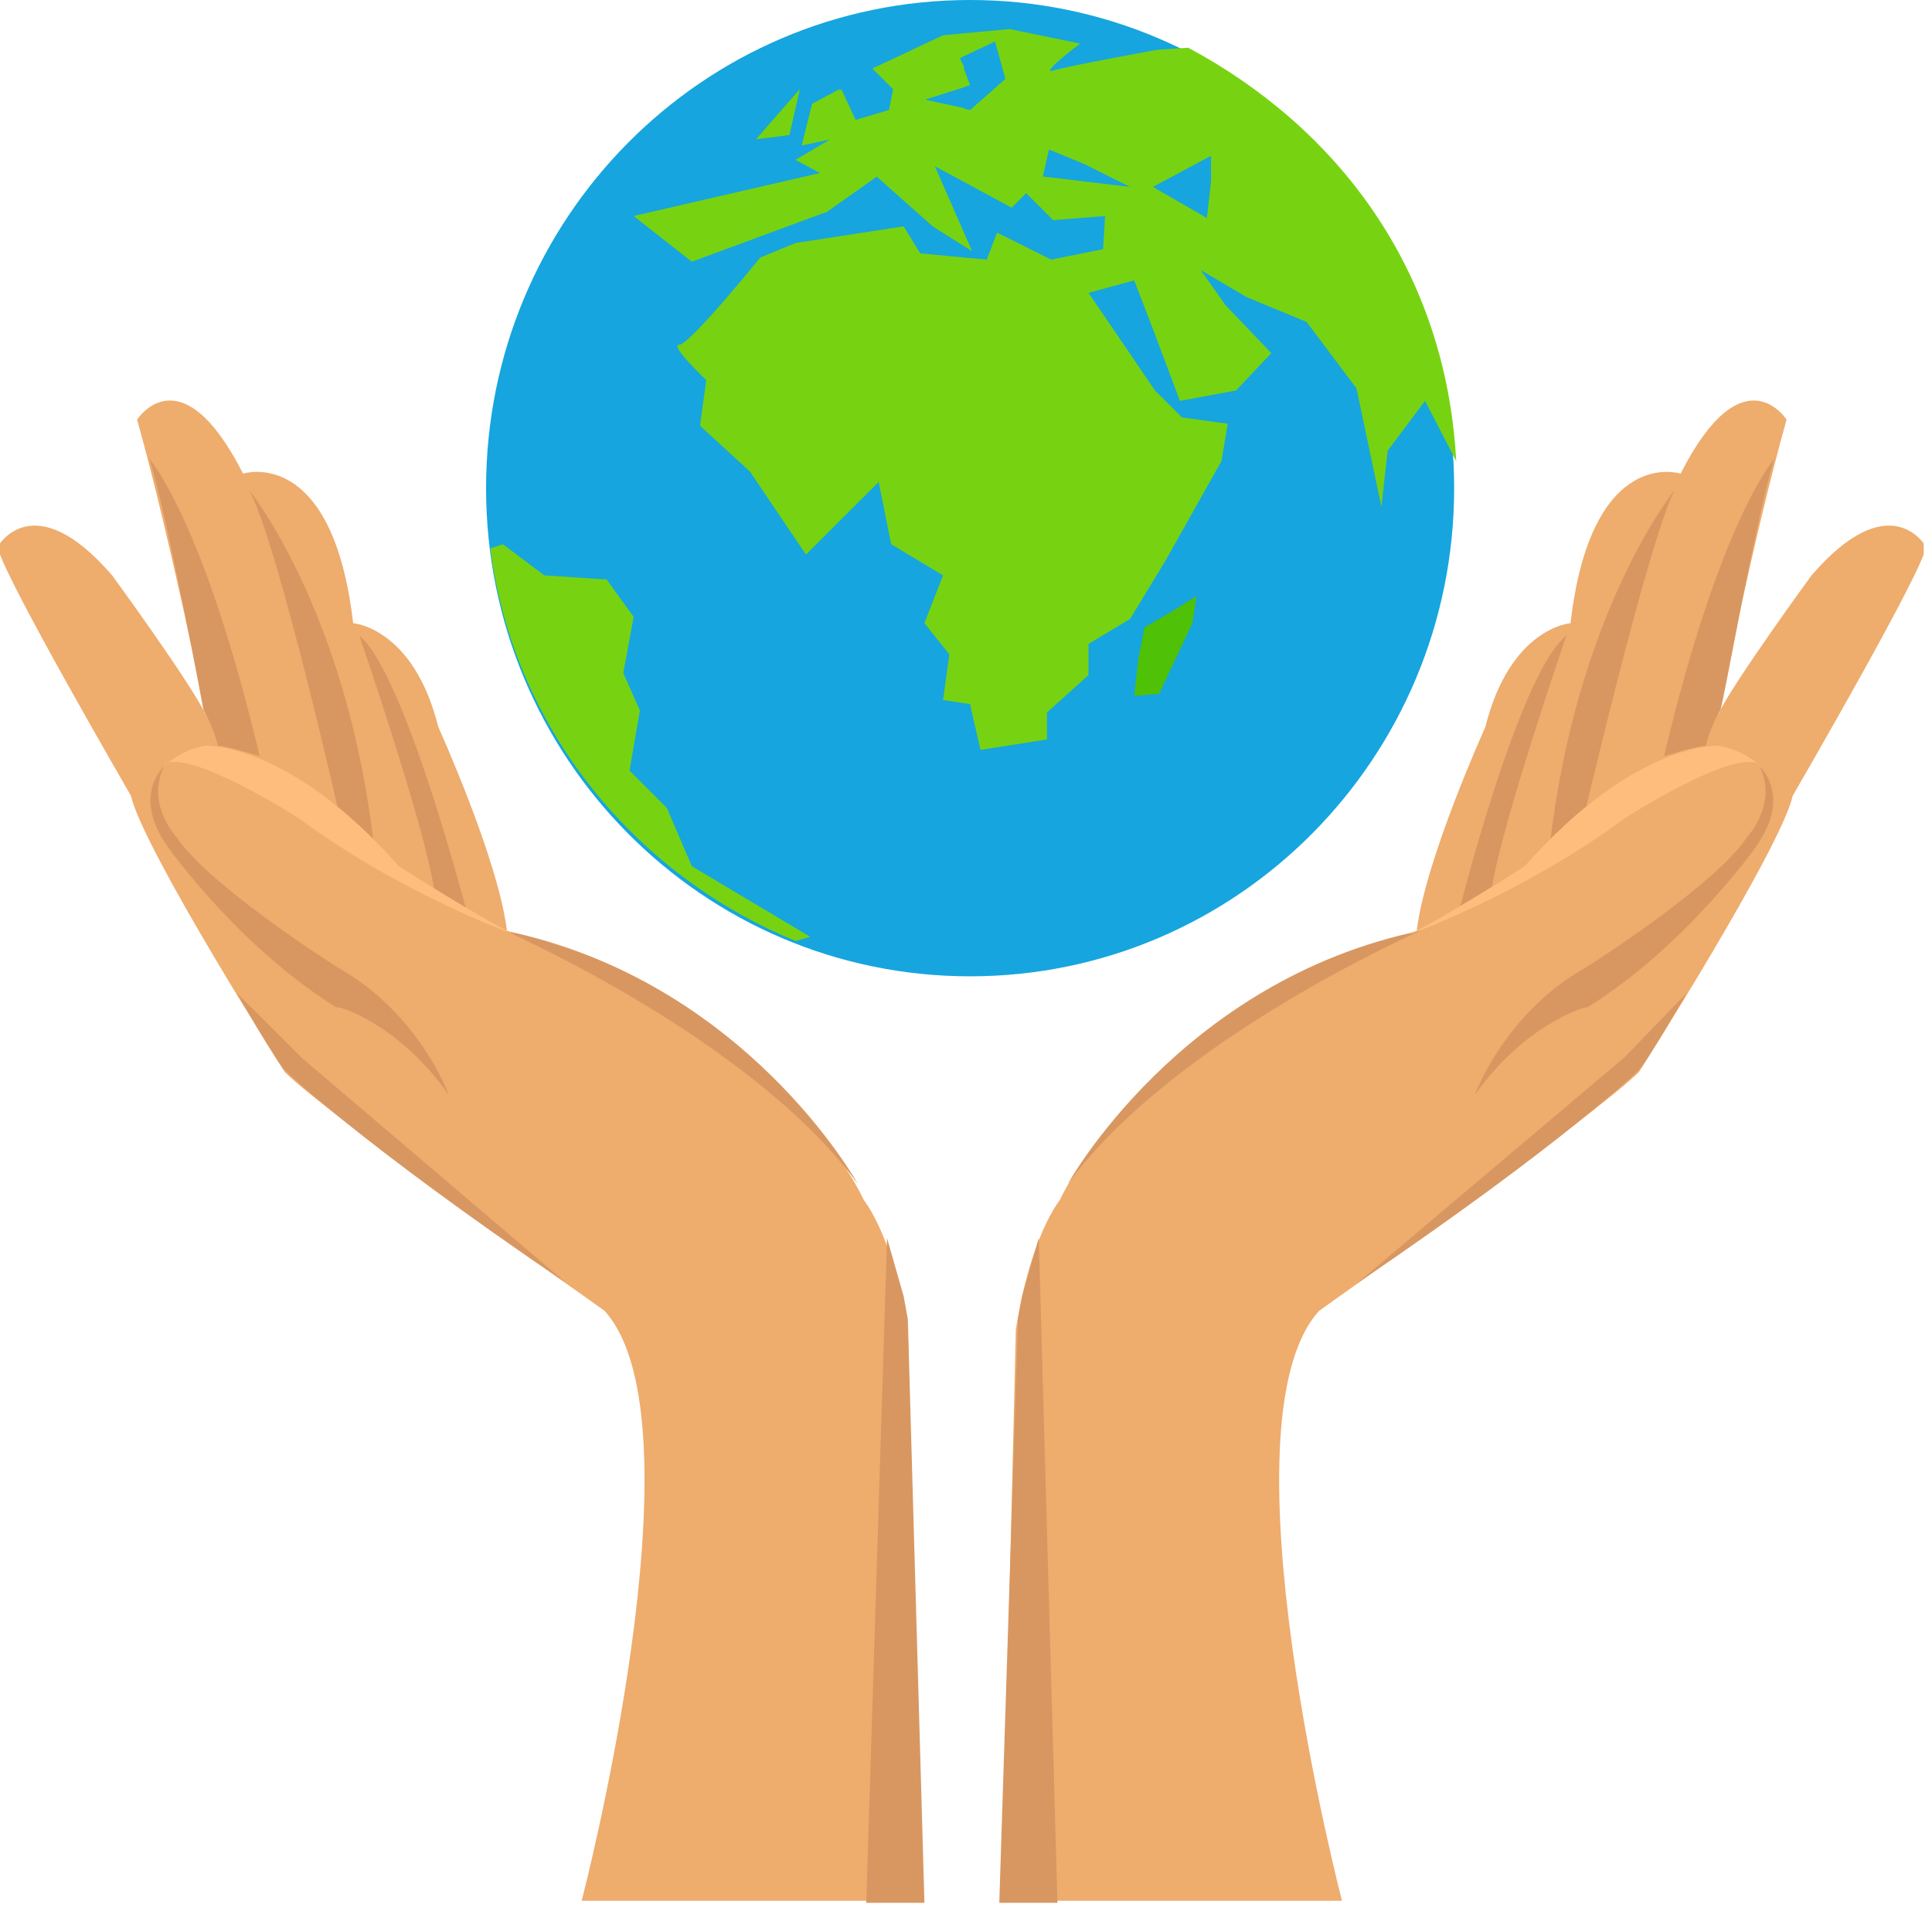 <svg width="93" height="92" viewBox="0 0 93 92" fill="none" xmlns="http://www.w3.org/2000/svg">
<g id="Frame" clip-path="url(#clip0_361_216)">
<g id="Group">
<path id="Vector" d="M28 91.501C28 91.501 34 68.501 29.1 63.101C29.1 63.101 15.8 53.701 13.7 51.601C13.7 51.601 6.9 40.901 6.3 38.301C6.3 38.301 -0.2 27.101 -0.1 26.301C-0.1 26.301 1.6 23.301 5.4 27.701C5.4 27.701 9.2 32.901 9.9 34.401C9.9 34.401 8.2 25.901 6.6 20.201C6.6 20.201 8.7 16.901 11.7 22.801C11.7 22.801 16 21.401 17 30.001C17 30.001 19.9 30.201 21.1 35.001C21.1 35.001 24 41.401 24.4 44.801C24.4 44.801 37.5 49.401 41.6 57.801C41.6 57.801 43 59.501 43.7 64.001C43.7 64.001 44.3 89.501 44.4 91.501H28Z" fill="#EEAC6D"/>
<path id="Vector_2" d="M21.598 52.698C21.598 52.698 20.198 48.798 16.297 46.598C16.297 46.598 10.098 42.698 8.498 40.298C8.498 40.298 6.998 38.698 7.898 36.898C7.898 36.898 6.298 38.298 8.098 40.798C8.098 40.798 11.498 45.598 16.198 48.498C16.297 48.398 19.198 49.298 21.598 52.698Z" fill="#D89761"/>
<path id="Vector_3" d="M7.199 22.102C7.199 22.102 9.799 25.002 12.499 36.402C12.499 36.402 10.899 35.902 10.499 35.902C10.499 35.902 10.199 34.802 9.799 34.202C9.799 34.202 8.099 25.002 7.199 22.102Z" fill="#D89761"/>
<path id="Vector_4" d="M12 23.602C12 23.602 16.7 29.402 18 40.702L16.4 39.502C16.4 39.502 13.4 26.202 12 23.602Z" fill="#D89761"/>
<path id="Vector_5" d="M17.297 30.602C17.297 30.602 20.397 39.602 20.897 42.802C20.897 42.802 22.197 43.702 22.497 44.002C22.497 44.002 19.497 32.402 17.297 30.602Z" fill="#D89761"/>
<path id="Vector_6" d="M24.297 44.801C24.297 44.801 36.197 50.001 41.297 57.001C41.297 57.001 35.897 47.201 24.297 44.801Z" fill="#D89761"/>
<path id="Vector_7" d="M11.398 47.801C11.398 47.801 13.298 51.101 13.698 51.501C13.698 51.501 16.998 54.801 27.298 61.801L14.498 50.901L11.398 47.801Z" fill="#D89761"/>
<path id="Vector_8" d="M43.699 63.502L44.499 91.602H41.699L42.699 59.602L43.499 62.402L43.699 63.502Z" fill="#D89761"/>
<path id="Vector_9" d="M9.898 35.899C9.898 35.899 13.898 35.699 19.198 41.699C19.198 41.699 23.098 44.199 24.798 44.999C24.798 44.999 19.398 43.099 14.398 39.399C14.398 39.399 9.098 35.999 7.898 36.799C7.998 36.899 8.598 36.099 9.898 35.899Z" fill="#FFBD7D"/>
<path id="Vector_10" d="M64.599 91.501C64.599 91.501 58.599 68.501 63.499 63.101C63.499 63.101 76.799 53.701 78.899 51.601C78.899 51.601 85.699 40.901 86.299 38.301C86.299 38.301 92.799 27.101 92.699 26.301C92.699 26.301 90.999 23.301 87.199 27.701C87.199 27.701 83.399 32.901 82.699 34.401C82.699 34.401 84.399 25.901 85.999 20.201C85.999 20.201 83.899 16.901 80.899 22.801C80.899 22.801 76.599 21.401 75.599 30.001C75.599 30.001 72.699 30.201 71.499 35.001C71.499 35.001 68.599 41.401 68.199 44.801C68.199 44.801 55.099 49.401 50.999 57.801C50.999 57.801 49.599 59.501 48.899 64.001C48.899 64.001 48.299 89.501 48.199 91.501H64.599Z" fill="#EEAC6D"/>
<path id="Vector_11" d="M71 52.698C71 52.698 72.4 48.798 76.3 46.598C76.3 46.598 82.5 42.698 84.1 40.298C84.1 40.298 85.6 38.698 84.7 36.898C84.7 36.898 86.3 38.298 84.5 40.798C84.5 40.798 81.1 45.598 76.4 48.498C76.4 48.398 73.4 49.298 71 52.698Z" fill="#D89761"/>
<path id="Vector_12" d="M85.402 22.102C85.402 22.102 82.802 25.002 80.102 36.402C80.102 36.402 81.702 35.902 82.102 35.902C82.102 35.902 82.402 34.802 82.802 34.202C82.902 34.202 84.502 25.002 85.402 22.102Z" fill="#D89761"/>
<path id="Vector_13" d="M80.602 23.602C80.602 23.602 75.902 29.402 74.602 40.702L76.202 39.502C76.202 39.502 79.302 26.202 80.602 23.602Z" fill="#D89761"/>
<path id="Vector_14" d="M75.399 30.602C75.399 30.602 72.299 39.602 71.799 42.802C71.799 42.802 70.499 43.702 70.199 44.002C70.199 44.002 73.099 32.402 75.399 30.602Z" fill="#D89761"/>
<path id="Vector_15" d="M68.398 44.801C68.398 44.801 56.498 50.001 51.398 57.001C51.398 57.001 56.798 47.201 68.398 44.801Z" fill="#D89761"/>
<path id="Vector_16" d="M81.197 47.801C81.197 47.801 79.297 51.101 78.897 51.501C78.897 51.501 75.597 54.801 65.297 61.801L78.197 50.901L81.197 47.801Z" fill="#D89761"/>
<path id="Vector_17" d="M49.002 63.502L48.102 91.602H50.902L50.002 59.602L49.202 62.402L49.002 63.502Z" fill="#D89761"/>
<path id="Vector_18" d="M82.697 35.899C82.697 35.899 78.697 35.699 73.397 41.699C73.397 41.699 69.497 44.199 67.797 44.999C67.797 44.999 73.197 43.099 78.197 39.399C78.197 39.399 83.497 35.999 84.697 36.799C84.697 36.899 83.997 36.099 82.697 35.899Z" fill="#FFBD7D"/>
<path id="Vector_19" d="M46.698 47C59.567 47 69.998 36.479 69.998 23.5C69.998 10.521 59.567 0 46.698 0C33.83 0 23.398 10.521 23.398 23.5C23.398 36.479 33.83 47 46.698 47Z" fill="#16A5DE"/>
<path id="Vector_20" d="M32.102 38.899L30.302 37.099L30.802 34.199L30.002 32.399L30.502 29.699L29.202 27.899L26.202 27.699L24.202 26.199L23.602 26.399C24.702 34.999 30.502 42.099 38.302 45.299L39.002 45.099L33.302 41.699L32.102 38.899Z" fill="#77D311"/>
<g id="Group_2">
<path id="Vector_21" d="M54.598 33.499L54.798 31.699L55.098 30.199L56.298 29.499L57.598 28.699L57.398 29.999L55.798 33.399L54.598 33.499Z" fill="#4FC106"/>
<path id="Vector_22" d="M36.398 6.697L37.998 6.497L38.498 4.297L36.398 6.697Z" fill="#4FC106"/>
<path id="Vector_23" d="M36.797 10.998L39.797 10.198L42.197 8.498L44.897 10.898L46.797 12.098L44.997 7.998L48.697 9.998L49.397 9.298L50.697 10.598L53.197 10.398L53.097 11.998L50.597 12.498L47.997 11.198L47.497 12.498L44.297 12.198L43.497 10.898L38.297 11.698L36.597 12.398C36.597 12.398 33.197 16.598 32.697 16.598C32.197 16.598 33.997 18.298 33.997 18.298L33.697 20.498L36.097 22.698L38.797 26.698L42.297 23.198L42.897 26.198L45.397 27.698L44.497 29.998L45.697 31.498L45.397 33.698L46.697 33.898L47.197 36.098L50.397 35.598V34.298L52.397 32.498V30.998L54.397 29.798L56.097 26.998L58.797 22.198L59.097 20.398L56.897 20.098L55.597 18.798L52.397 14.098L54.597 13.498L55.597 16.098L56.797 19.298L59.497 18.798L61.197 16.998L58.997 14.698L57.797 12.998L59.997 14.298L62.897 15.498L65.297 18.698L66.497 24.398L66.797 21.698L68.597 19.298L70.097 22.198C69.597 12.898 64.297 6.098 57.197 2.298L55.697 2.398C55.697 2.398 51.297 3.198 50.697 3.398C49.997 3.598 51.997 2.098 51.997 2.098L48.597 1.398L45.397 1.698L41.997 3.298L42.997 4.298L42.797 5.298L41.097 5.798L40.397 4.298L39.097 4.998L38.597 6.998L39.997 6.698L38.297 7.698L39.597 8.398L36.797 10.998ZM46.697 5.298L44.497 4.798L46.697 4.098L46.197 2.798L47.897 1.998L48.397 3.798L46.697 5.298ZM50.197 8.498L50.497 7.198L52.197 7.898L54.397 8.998L50.197 8.498ZM58.097 10.498L55.497 8.998L58.297 7.498V8.698L58.097 10.498Z" fill="#77D311"/>
</g>
<g id="Group_3">
<path id="Vector_24" d="M36.398 6.701L37.998 6.501L38.498 4.301L36.398 6.701Z" fill="#77D311"/>
<path id="Vector_25" d="M33.3 12.599L39.8 10.199L42.2 8.499L44.7 9.499L45.7 9.799L45 7.999L46.4 8.699V5.199L44.5 4.799L46.4 4.199V3.199L46.2 2.799L46.4 2.699V1.699L45.4 1.799L42 3.299L43 4.299L42.8 5.299L41.2 5.799L40.5 4.299L39.1 4.999L38.6 6.999L40 6.699L38.3 7.699L39.6 8.299L30.5 10.399L33.3 12.599Z" fill="#77D311"/>
</g>
</g>
</g>
<defs>
<clipPath id="clip0_361_216">
<rect width="92.6" height="91.6" fill="white"/>
</clipPath>
</defs>
</svg>
